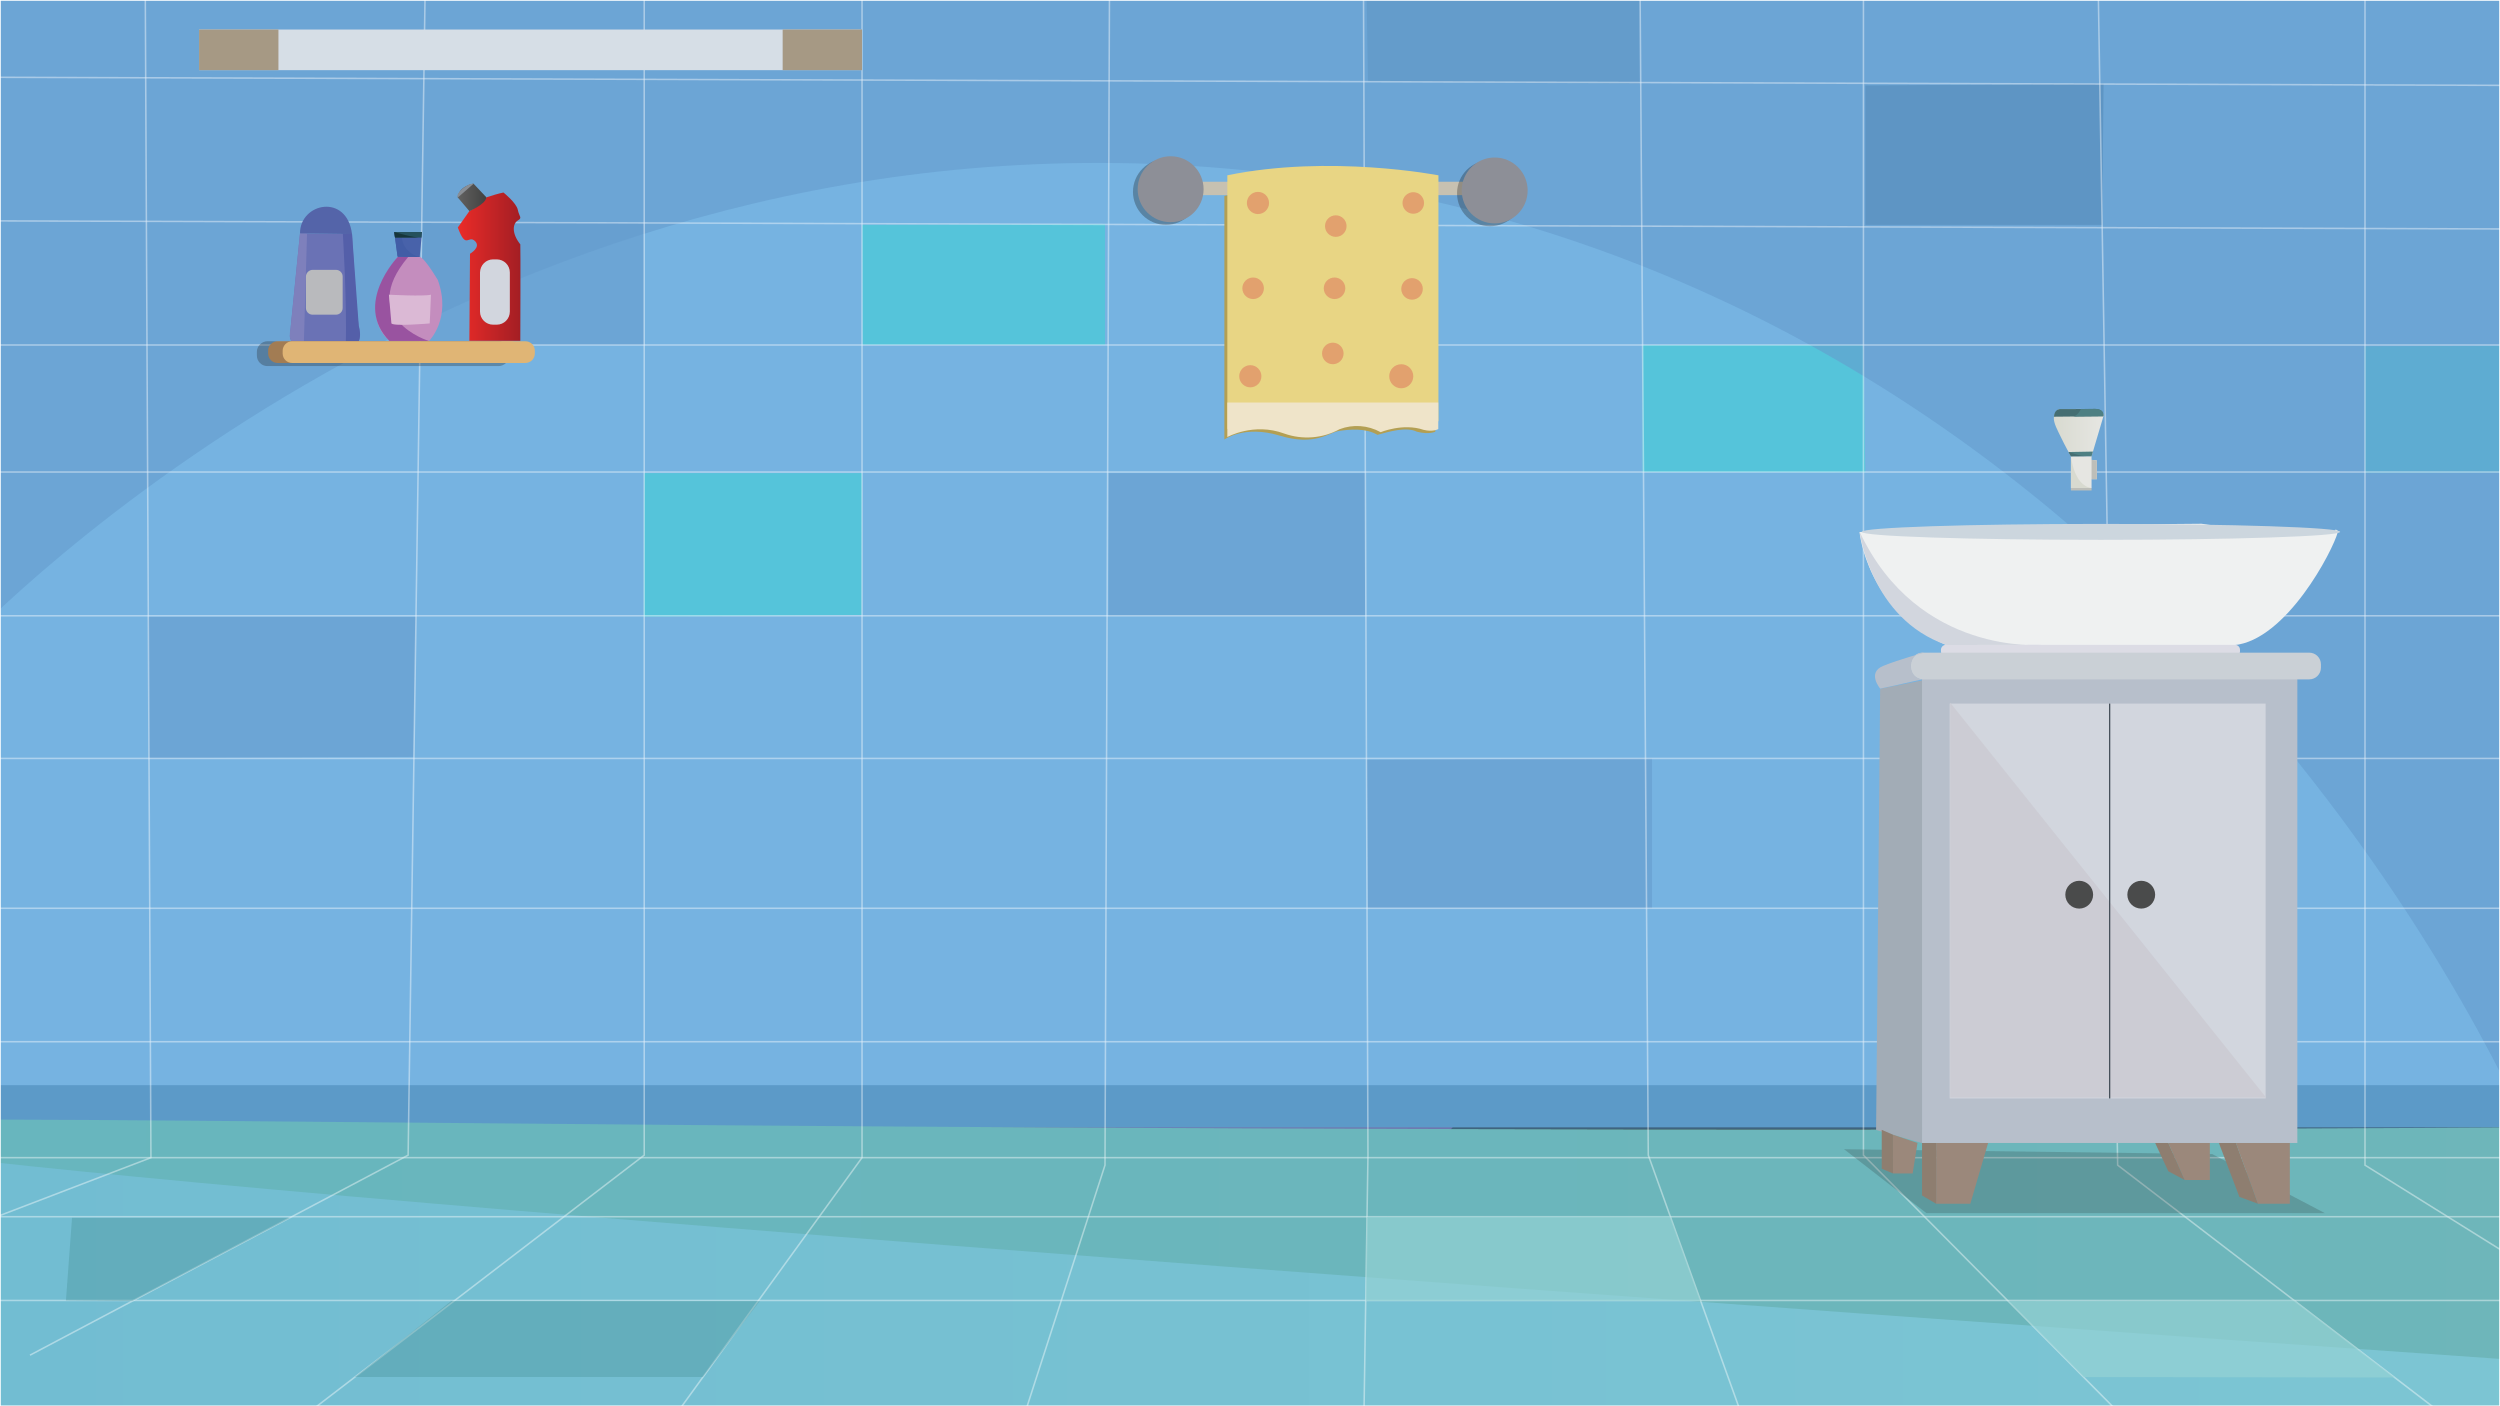 <?xml version="1.0" encoding="utf-8"?>
<!-- Generator: Adobe Illustrator 25.2.3, SVG Export Plug-In . SVG Version: 6.00 Build 0)  -->
<svg version="1.1" id="Layer_1" xmlns="http://www.w3.org/2000/svg" xmlns:xlink="http://www.w3.org/1999/xlink" x="0px" y="0px"
	 viewBox="0 0 1600 900" style="enable-background:new 0 0 1600 900;" xml:space="preserve">
<rect x="0" y="0" width="1600" height="900" fill="#333333" stroke="none"/>
<style type="text/css">
	.st0{clip-path:url(#SVGID_2_);}
	.st1{fill:#935397;}
	.st2{fill:#834787;}
	.st3{opacity:0.58;fill:#C187BB;enable-background:new    ;}
	.st4{opacity:0.42;fill:#B383AE;enable-background:new    ;}
	.st5{fill:url(#SVGID_3_);}
	.st6{opacity:0.54;fill:#77437E;enable-background:new    ;}
	.st7{opacity:0.54;fill:#63346C;enable-background:new    ;}
	.st8{fill:#834D8B;}
	.st9{fill:#76B3E1;}
	.st10{opacity:0.58;fill:#4988B7;enable-background:new    ;}
	.st11{opacity:0.58;fill:#659CCD;enable-background:new    ;}
	.st12{fill:#55C4DA;}
	.st13{fill:#558DB7;}
	.st14{opacity:0.58;fill:#558DB7;enable-background:new    ;}
	.st15{fill:url(#SVGID_4_);}
	.st16{fill:url(#SVGID_5_);}
	.st17{opacity:0.82;}
	.st18{opacity:0.51;fill:none;stroke:#FFFFFF;stroke-miterlimit:10;enable-background:new    ;}
	.st19{opacity:0.51;fill:none;stroke:#FCFDFF;stroke-miterlimit:10;enable-background:new    ;}
	.st20{fill:#6A72B5;}
	.st21{fill:#545FA9;}
	.st22{fill:#7E80BC;}
	.st23{fill:#B9BABD;}
	.st24{fill:#5464A9;}
	.st25{fill:#D9A268;}
	.st26{opacity:0.3;fill:#232423;enable-background:new    ;}
	.st27{fill:#E0B575;}
	.st28{fill:#D6DEE6;}
	.st29{fill:#A69984;}
	.st30{fill:url(#SVGID_6_);}
	.st31{fill:url(#SVGID_7_);}
	.st32{fill:#D2D6DE;}
	.st33{fill:#898E95;}
	.st34{fill:#E6E6E2;}
	.st35{fill:url(#SVGID_8_);}
	.st36{fill:#BDBEB9;}
	.st37{fill:#D8DAD0;}
	.st38{fill:#456E72;}
	.st39{fill:#4E8083;}
	.st40{fill:#EFF1F1;}
	.st41{fill:#DCDCE5;}
	.st42{fill:#CCD6DE;}
	.st43{fill:#C7C1B1;}
	.st44{fill:#B39F53;}
	.st45{fill:#E8D584;}
	.st46{fill:#EFE4C9;}
	.st47{opacity:0.53;fill:#DD735B;enable-background:new    ;}
	.st48{opacity:0.3;fill:#151515;enable-background:new    ;}
	.st49{fill:#8D8F97;}
	.st50{opacity:0.36;fill:#479296;enable-background:new    ;}
	.st51{opacity:0.67;fill:#96D2D4;enable-background:new    ;}
	.st52{fill:#4862AA;}
	.st53{fill:#C48DBE;}
	.st54{fill:#9953A0;}
	.st55{fill:#425DA6;}
	.st56{fill:#25515D;}
	.st57{fill:#16353A;}
	.st58{fill:#DBB9D5;}
	.st59{opacity:0.2;fill:#232423;enable-background:new    ;}
	.st60{fill:#A2ACB6;}
	.st61{fill:#B7BFCB;}
	.st62{fill:#CAD0D6;}
	.st63{fill:#9B887B;}
	.st64{fill:#8E7E70;}
	.st65{fill:#CCCCD4;}
	.st66{fill:#4A4B4B;}
	.st67{fill:none;stroke:#37424C;stroke-width:0.75;stroke-miterlimit:10;}
	.st68{fill:none;stroke:#FFFFFF;stroke-miterlimit:10;}
</style>
<g id="Layer_6">
	<g>
		<defs>
			<rect id="SVGID_1_" width="1600" height="900"/>
		</defs>
		<clipPath id="SVGID_2_">
			<use xlink:href="#SVGID_1_"  style="overflow:visible;"/>
		</clipPath>
		<g class="st0">
			<path class="st1" d="M305.6,511.2h713.1c8.8,0,15.9,7.1,15.9,15.9v9.9c0,8.8-7.1,15.9-15.9,15.9H305.6c-8.8,0-15.9-7.1-15.9-15.9
				v-9.9C289.8,518.3,296.9,511.2,305.6,511.2z"/>
			<path class="st2" d="M1035.8,540c0,0-5.8,12.8-18.2,12.8H306c0,0-12.4-2.1-13.8-11.3S1035.8,540,1035.8,540z"/>
			<path class="st3" d="M859.5,725.3c0,0,52.5-48.3,71.2-139c0,0,10.5,83.6-43.3,139H859.5z"/>
			<path class="st4" d="M372,518.7c-31.3-8.1,697.7,0,697.7,0S398.8,525.6,372,518.7z"/>
			
				<linearGradient id="SVGID_3_" gradientUnits="userSpaceOnUse" x1="236.89" y1="234.77" x2="1044.16" y2="235.53" gradientTransform="matrix(1 0 0 -1 0 900)">
				<stop  offset="1.000000e-02" style="stop-color:#874B8E"/>
				<stop  offset="0.68" style="stop-color:#A362A7"/>
				<stop  offset="0.87" style="stop-color:#A160A5"/>
				<stop  offset="0.94" style="stop-color:#9A5A9E"/>
				<stop  offset="0.97" style="stop-color:#935397"/>
			</linearGradient>
			<path class="st5" d="M327.2,549c0,0,23,253.7,220.5,219.3l174.5,12.6l109.5-12.6c0,0,117,34.7,161.9-219.3H327.2z"/>
			<path class="st6" d="M871.1,765.8c-0.2-2.2-52.2,11.2-146.7,1.2c-89.2-9.4-165.5-17.4-224.5-74.4c-18.3-17.7-55.6-60-69.7-139.4
				l-101.5,2.5c3.4,37.9,13.9,74.7,31.2,108.6c0,0,17.4,34.1,42.1,61.5C491.5,825.4,871.7,771.8,871.1,765.8z"/>
			<path class="st7" d="M994.8,548.2l-2.1,11.6c0,0-601.2-3.7-662.7,2.2l-1.6-13.5l0,0L994.8,548.2z"/>
			<path class="st8" d="M477.9,766.7H865c6.1,0,11,4.9,11,11v3.2c0,6.1-4.9,11-11,11H477.9c-6.1,0-11-4.9-11-11v-3.2
				C466.9,771.6,471.8,766.7,477.9,766.7z"/>
			<rect x="-28.3" y="-59.2" class="st9" width="1656.5" height="780.7"/>
			<rect x="-82.2" y="694.5" class="st10" width="1764.3" height="28.2"/>
			<rect x="709.5" y="302.8" class="st11" width="164.2" height="91.3"/>
			<polygon class="st12" points="412.3,302.8 551.7,302.8 551.5,393.6 412,394.7 			"/>
			<polygon class="st11" points="270.8,142.1 268.9,220.8 412,220.8 412,142.5 			"/>
			<polygon class="st11" points="94.9,394.7 266.3,394.7 264.6,484.4 95.3,485.3 			"/>
			<polygon class="st12" points="551.7,143.9 552,220.7 707.2,220.7 707.2,143.4 			"/>
			<path class="st12" d="M1051.2,220.8c0,27.1,0,54.2,0,81.3l142.6,0.2l-1.3-81.6L1051.2,220.8z"/>
			<polygon class="st11" points="874.8,486.2 875.5,581.3 1057.3,581.3 1057.3,485.4 			"/>
			<polygon class="st13" points="1193.8,54.7 1193.8,143.9 1345.4,143.9 1346.3,53.6 			"/>
			<polygon class="st12" points="1513.2,221.7 1513.6,302.8 1686.2,302.1 1686.6,220.7 			"/>
			<polygon class="st14" points="874,-41.3 875.5,52.1 1049.4,53.6 1049.4,-41.3 			"/>
			<path class="st11" d="M-23-42h1646v777.1c-9.1-22.6-228.6-540.2-782.8-620.8C347,42.6,10.1,378.1-23,412.3V-42z"/>
			
				<linearGradient id="SVGID_4_" gradientUnits="userSpaceOnUse" x1="-16.38" y1="-10.465" x2="1692.36" y2="-10.465" gradientTransform="matrix(1 0 0 -1 0 900)">
				<stop  offset="0" style="stop-color:#72BDD2"/>
				<stop  offset="1" style="stop-color:#7DC6D3"/>
			</linearGradient>
			<rect x="-16.4" y="743.5" class="st15" width="1708.7" height="334"/>
			
				<linearGradient id="SVGID_5_" gradientUnits="userSpaceOnUse" x1="-135.511" y1="103.582" x2="1695.96" y2="103.582" gradientTransform="matrix(1 0 0 -1 0 900)">
				<stop  offset="0" style="stop-color:#67B6BE"/>
				<stop  offset="1" style="stop-color:#6EB6BA"/>
			</linearGradient>
			<path class="st16" d="M-135.5,722.5c0.7-12.5,312.6-1.7,1068.6,0.1c314.7,0.8,577.1-0.3,762.9-1.6l-3.6,155.2
				C209.7,772.8-136.2,735.7-135.5,722.5z"/>
			<g class="st17">
				<polyline class="st18" points="92.8,-41.3 96.6,740.9 -2.1,778.7 				"/>
				<polyline class="st18" points="272.6,-41.3 261.2,739.3 19.2,867.3 				"/>
				<polyline class="st18" points="412.3,-41.3 412.3,739.3 199.9,902.2 				"/>
				<polyline class="st18" points="551.7,-41.3 551.7,740.9 412.3,933.2 				"/>
				<polyline class="st18" points="710.2,-41.3 707.2,745.7 650.4,921.6 				"/>
				<polyline class="st18" points="872.5,-41.3 875.5,739.3 872.5,933.2 				"/>
				<polyline class="st18" points="1049.4,-41.3 1054.9,739.3 1124.6,933.2 				"/>
				<polyline class="st18" points="1192.6,-41.3 1192.6,739.3 1373.4,921.6 				"/>
				<polyline class="st18" points="1342.3,-41.3 1355.3,745.7 1599.9,933.2 				"/>
				<polyline class="st18" points="1513.6,-41.3 1513.6,745.7 1730.9,881.3 				"/>
				<line class="st19" x1="-22.4" y1="141.3" x2="1622.4" y2="146.6"/>
				<line class="st19" x1="-22.4" y1="49.4" x2="1622.4" y2="54.7"/>
				<line class="st19" x1="-19.5" y1="302.1" x2="1619.5" y2="302.1"/>
				<line class="st19" x1="-19.5" y1="220.8" x2="1619.5" y2="220.8"/>
				<line class="st19" x1="-19.5" y1="394.1" x2="1619.5" y2="394.1"/>
				<line class="st19" x1="-19.5" y1="485.4" x2="1619.5" y2="485.4"/>
				<line class="st19" x1="-19.5" y1="581.3" x2="1619.5" y2="581.3"/>
				<line class="st19" x1="-19.5" y1="666.7" x2="1619.5" y2="666.7"/>
				<line class="st19" x1="1619.5" y1="740.9" x2="-19.5" y2="740.9"/>
				<line class="st19" x1="-19.5" y1="778.7" x2="1619.5" y2="778.7"/>
				<line class="st19" x1="-19.5" y1="832.3" x2="1619.5" y2="832.3"/>
			</g>
			<path class="st20" d="M192,149.3l-6.5,65.7c0,5.5,6.9,7.3,21.5,6.6c17.1,0,15.3,0.2,15.3,0.2s9.9,2,7.7-10.4s-4.7-61.6-4.7-61.6
				L192,149.3z"/>
			<path class="st21" d="M225.3,149.8l4.3,58.7c0,0,4.7,14.5-8.3,13.4c0.8-29.4-1.9-72.6-1.9-72.6L225.3,149.8z"/>
			<path class="st22" d="M196.5,149.4l-2.1,72c0,0-11.3,1.8-8.5-10.8l6.1-61.3L196.5,149.4z"/>
			<path class="st23" d="M200.1,172.7h14.9c2.4,0,4.3,1.9,4.3,4.3v20.1c0,2.4-1.9,4.3-4.3,4.3h-14.9c-2.4,0-4.3-1.9-4.3-4.3v-20.1
				C195.8,174.7,197.8,172.7,200.1,172.7z"/>
			<path class="st24" d="M192,149.3c0-19.5,30-25.8,33.3,0.5L192,149.3z"/>
			<path class="st25" d="M177.7,218.4h149.2c3.4,0,6.1,2.7,6.1,6.1v1.7c0,3.4-2.7,6.1-6.1,6.1H177.7c-3.4,0-6.1-2.7-6.1-6.1v-1.7
				C171.5,221.2,174.3,218.4,177.7,218.4z"/>
			<path class="st26" d="M171.2,218.4H319c3.8,0,6.8,3,6.8,6.8v2.3c0,3.8-3,6.8-6.8,6.8H171.2c-3.8,0-6.8-3-6.8-6.8v-2.3
				C164.4,221.5,167.5,218.4,171.2,218.4z"/>
			<path class="st27" d="M187,218.4h149.2c3.4,0,6.1,2.7,6.1,6.1v1.7c0,3.4-2.7,6.1-6.1,6.1H187c-3.4,0-6.1-2.7-6.1-6.1v-1.7
				C180.9,221.2,183.6,218.4,187,218.4z"/>
			<rect x="127.4" y="18.9" class="st28" width="423.5" height="26"/>
			<rect x="127.4" y="18.9" class="st29" width="50.8" height="26"/>
			<rect x="500.9" y="18.9" class="st29" width="50.8" height="26"/>
			
				<linearGradient id="SVGID_6_" gradientUnits="userSpaceOnUse" x1="293" y1="729.205" x2="333.156" y2="729.205" gradientTransform="matrix(1 0 0 -1 0 900)">
				<stop  offset="3.000000e-02" style="stop-color:#E92B28"/>
				<stop  offset="1" style="stop-color:#A31E24"/>
			</linearGradient>
			<path class="st30" d="M293,145.6l7.4-10.5c0,0,10.1-5.7,10.9-8.8c3.6-1.2,7.2-2.3,10.9-3.1c0,0,8.3,6.6,9.2,11.1s3.1,5,0,6.8
				s-4.3,7.9,1.6,15.3c0.2,0.4,0,61.7,0,61.7h-32.6l0.4-55.7c0,0,7.4-4.2,3.1-8.2S298.3,160.1,293,145.6z"/>
			
				<linearGradient id="SVGID_7_" gradientUnits="userSpaceOnUse" x1="293" y1="773.61" x2="311.38" y2="773.61" gradientTransform="matrix(1 0 0 -1 0 900)">
				<stop  offset="5.000000e-02" style="stop-color:#605F5E"/>
				<stop  offset="1" style="stop-color:#414242"/>
			</linearGradient>
			<path class="st31" d="M300.4,135.1c0,0,10.5-4.4,10.9-8.8l-8.3-8.8c0,0-9.2,1.4-10.1,8.8L300.4,135.1z"/>
			<path class="st32" d="M315.6,166h2.3c4.6,0,8.4,3.7,8.4,8.4v25c0,4.6-3.7,8.4-8.4,8.4h-2.3c-4.6,0-8.4-3.7-8.4-8.4v-25
				C307.3,169.7,311,166,315.6,166z"/>
			<path class="st33" d="M303.1,117.6l-10.1,8.8C291.2,124,299,117.1,303.1,117.6z"/>
			<polygon class="st34" points="1325.4,292 1325.4,312.3 1338.6,312.3 1338.6,306.7 1342,306.7 1342,294.7 1338.6,294.3 
				1338.6,292 			"/>
			
				<linearGradient id="SVGID_8_" gradientUnits="userSpaceOnUse" x1="1314.484" y1="623.162" x2="1346.227" y2="623.162" gradientTransform="matrix(1 0 0 -1 0 900)">
				<stop  offset="0" style="stop-color:#D8DAD0"/>
				<stop  offset="0.98" style="stop-color:#E6E6E2"/>
			</linearGradient>
			<path class="st35" d="M1325.4,292h13.2l7.6-25.6c0,0,1.5-4.1-7.6-4.5s-21.1,0-21.1,0c-1,0.7-1.8,1.7-2.4,2.8
				c-1.6,3.3-0.1,7,2.4,12.1C1319.5,281,1322.1,286.2,1325.4,292z"/>
			<polygon class="st36" points="1338.6,294.3 1342,294.7 1342,306.7 1338.6,306.7 			"/>
			<path class="st37" d="M1325.4,292c0,0,1.8,18.9,13.2,20.3h-13.2V292z"/>
			<path class="st36" d="M1325.4,312.3c0,0,11.6,0,13.2,0v1.6h-13.2L1325.4,312.3z"/>
			<path class="st38" d="M1314.5,266.7l31.6-0.3c0.5-4.4-3.6-4.8-6.7-4.7s-21.1,0.1-21.1,0.1S1314.8,261.9,1314.5,266.7z"/>
			<path class="st39" d="M1346.1,266.4c0,0,1.3-5.3-6.7-4.7l-7.6,0.1c0,0-2.2,4.8-5.3,4.8L1346.1,266.4z"/>
			<polygon class="st39" points="1325.4,292 1338.6,292 1339.5,289 1323.9,289.3 			"/>
			<path class="st38" d="M1323.9,289.3c0,0,8.6,3,11.7,2.6l-10.2,0.1L1323.9,289.3z"/>
			<path class="st40" d="M1494.8,338.9c-0.5,0.9-1.5,1.5-2.6,1.3c-27.7-2.5-55.7-0.6-83.2-5h-0.1c-90.5,0.3-218.8,5.3-218.8,5.3
				s4.4,49.5,55.6,72.4h184.1c33.4-3.1,63.3-60.5,66.4-72.4C1496.5,339.8,1496,339.3,1494.8,338.9z"/>
			<path class="st41" d="M1245.4,412.7h185c1.8,0,3.2,1.4,3.2,3.2v0.9c0,1.8-1.4,3.2-3.2,3.2h-185c-1.8,0-3.2-1.4-3.2-3.2v-0.9
				C1242.2,414.2,1243.6,412.7,1245.4,412.7z"/>
			<ellipse class="st42" cx="1344.6" cy="340.4" rx="153.1" ry="5.1"/>
			<path class="st32" d="M1190.2,340.4c0,0,6.9,55.7,55.6,72.4c41.4,0,61.2-0.1,61.2-0.1S1227.6,420,1190.2,340.4z"/>
			<path class="st43" d="M753,116.3h200c2.1,0,3.8,1.7,3.8,3.8v1c0,2.1-1.7,3.8-3.8,3.8H753c-2.1,0-3.8-1.7-3.8-3.8v-1
				C749.2,118,750.9,116.3,753,116.3z"/>
			<path class="st44" d="M783.6,125.4v155.9c0,0,12.8-9.4,35.4-2.5s31.3-2,38-3s16.9-2,24.6,2.5c7.2-2,18.5-5.4,25.2-2
				c7.7,2,11.8,0,11.8,0v-151C918.6,125.3,849.3,112.3,783.6,125.4z"/>
			<path class="st45" d="M785.5,112.2v162.5c0,0,12.8-9.8,35.4-2.6s31.3-2,38-3.1s17-2,24.7,2.6c7.2-2.1,18.5-5.6,25.2-2.1
				c7.7,2.1,11.8,0,11.8,0V112.2C920.5,112.2,851.2,98.7,785.5,112.2z"/>
			<path class="st46" d="M920.5,257.6h-135v22.1c0,0,16.8-9.5,36.5-2.2c11.6,4.1,24.5,3.1,35.3-2.8c8.6-3.3,18.2-2.6,26.3,1.9
				c0,0,14.4-6,27.5-1.5c6.1,1.5,9.4-0.5,9.4-0.5v-14.8"/>
			<circle class="st47" cx="805.1" cy="129.9" r="7.1"/>
			<circle class="st47" cx="854.1" cy="184.5" r="6.9"/>
			<circle class="st47" cx="853" cy="226.2" r="6.9"/>
			<circle class="st47" cx="903.7" cy="184.9" r="6.9"/>
			<circle class="st47" cx="854.9" cy="144.7" r="6.9"/>
			<circle class="st47" cx="904.5" cy="129.9" r="6.9"/>
			<circle class="st47" cx="802" cy="184.5" r="6.9"/>
			<circle class="st47" cx="896.8" cy="240.8" r="7.7"/>
			<circle class="st47" cx="800.2" cy="240.8" r="7.1"/>
			<circle class="st48" cx="746.2" cy="122.8" r="21.1"/>
			<circle class="st49" cx="749.2" cy="121.1" r="21.1"/>
			<circle class="st48" cx="953.6" cy="123.7" r="21.1"/>
			<circle class="st49" cx="956.6" cy="121.9" r="21.1"/>
			<polygon class="st50" points="288.7,832.7 486.2,832.7 449.8,881.3 227.1,881.3 			"/>
			<polygon class="st51" points="874.9,778.8 874,832.7 1088.4,832.7 1068.9,778.4 			"/>
			<polygon class="st51" points="1285.2,832.7 1333.5,881.3 1532.6,881.6 1468.4,832.3 			"/>
			<polygon class="st50" points="42.2,832.3 84.7,832.7 185.8,779.4 46.1,779.4 			"/>
			<polygon class="st52" points="252.3,148.5 270.1,148.5 268.6,164.5 254.5,164.5 			"/>
			<path class="st53" d="M254.6,164.5c-14.8,17.9-20.2,40.5-5.3,53.7h25.3c0,0,14.5-14.3,5.6-39c-9.3-15.4-11.5-14.7-11.5-14.7
				L254.6,164.5z"/>
			<path class="st54" d="M261.2,164.5h-6.7c0,0-28.6,30-5.3,53.7h25.3C274.5,218.3,228.1,203.8,261.2,164.5z"/>
			<path class="st55" d="M252.3,148.5h4.9c-0.4,3.1,0.2,6.3,1.8,9.1c2.1,3.5,5.6,6,9.6,6.9c-14.1,0-14.2-0.6-14.2-0.6L252.3,148.5z"
				/>
			<polygon class="st56" points="252.3,148.5 270.1,148.5 269.8,152 252.8,152 			"/>
			<path class="st57" d="M252.3,148.5c0,0,12.7,3.9,17.5,3.5h-17L252.3,148.5z"/>
			<path class="st58" d="M248.9,188.6c0,0,22.4,1.2,26.9,0c-0.3,9.1-0.8,18.4-0.8,18.4s-22.8,2-24.5,0L248.9,188.6z"/>
			<polygon class="st59" points="1180.2,735.5 1232.9,776.4 1487.9,776.4 1415.8,738.6 			"/>
			<path class="st60" d="M1203.3,440.8l29.7-5.9c-1,98.9-1.9,197.8-2.9,296.7l-29.4-8.4L1203.3,440.8z"/>
			<rect x="1230.1" y="431.3" class="st61" width="240.2" height="300.2"/>
			<path class="st62" d="M1230.4,417.7h247.5c4.2,0,7.5,3.4,7.5,7.5v2.1c0,4.2-3.4,7.5-7.5,7.5h-247.5c-4.2,0-7.5-3.4-7.5-7.5v-2.1
				C1222.9,421.1,1226.3,417.7,1230.4,417.7z"/>
			<rect x="1247.8" y="450.3" class="st32" width="202.2" height="252.7"/>
			<polygon class="st63" points="1272.4,731.5 1261,770.4 1239.1,770.4 1239.1,731.5 			"/>
			<polygon class="st64" points="1239.1,770.4 1230.1,765.1 1230.1,731.5 1239.1,731.5 			"/>
			<polygon class="st63" points="1211.5,726.2 1211.5,751 1224.1,751 1227.2,731.5 			"/>
			<polygon class="st64" points="1204.3,748 1211.5,751 1211.5,726.2 1204.3,723.1 			"/>
			<polygon class="st64" points="1431,731.5 1445.1,770.4 1433.2,766 1420.1,731.5 			"/>
			<polygon class="st64" points="1387.7,731.5 1398.2,755.2 1387.7,749.6 1379.3,731.5 			"/>
			<polygon class="st63" points="1387.7,731.5 1398.2,755.2 1414.3,755.2 1414.3,731.5 			"/>
			<polygon class="st63" points="1431,731.5 1445.1,770.4 1465.5,770.4 1465.5,731.5 			"/>
			<polygon class="st65" points="1248.1,449.7 1450.3,702.4 1248.1,702.4 			"/>
			<circle class="st66" cx="1370.4" cy="572.6" r="8.9"/>
			<circle class="st66" cx="1330.7" cy="572.6" r="8.9"/>
			<line class="st67" x1="1350.2" y1="450.3" x2="1350.2" y2="703"/>
			<path class="st61" d="M1231.5,417.7c-10.2-0.6-11.9,15.4-1.4,17.1c-18.3,4.2-26.8,5.9-26.8,5.9s-8.6-10.2,1.9-14.5
				S1231.5,417.7,1231.5,417.7z"/>
		</g>
	</g>
	<rect class="st68" width="1600" height="900"/>
</g>
</svg>
